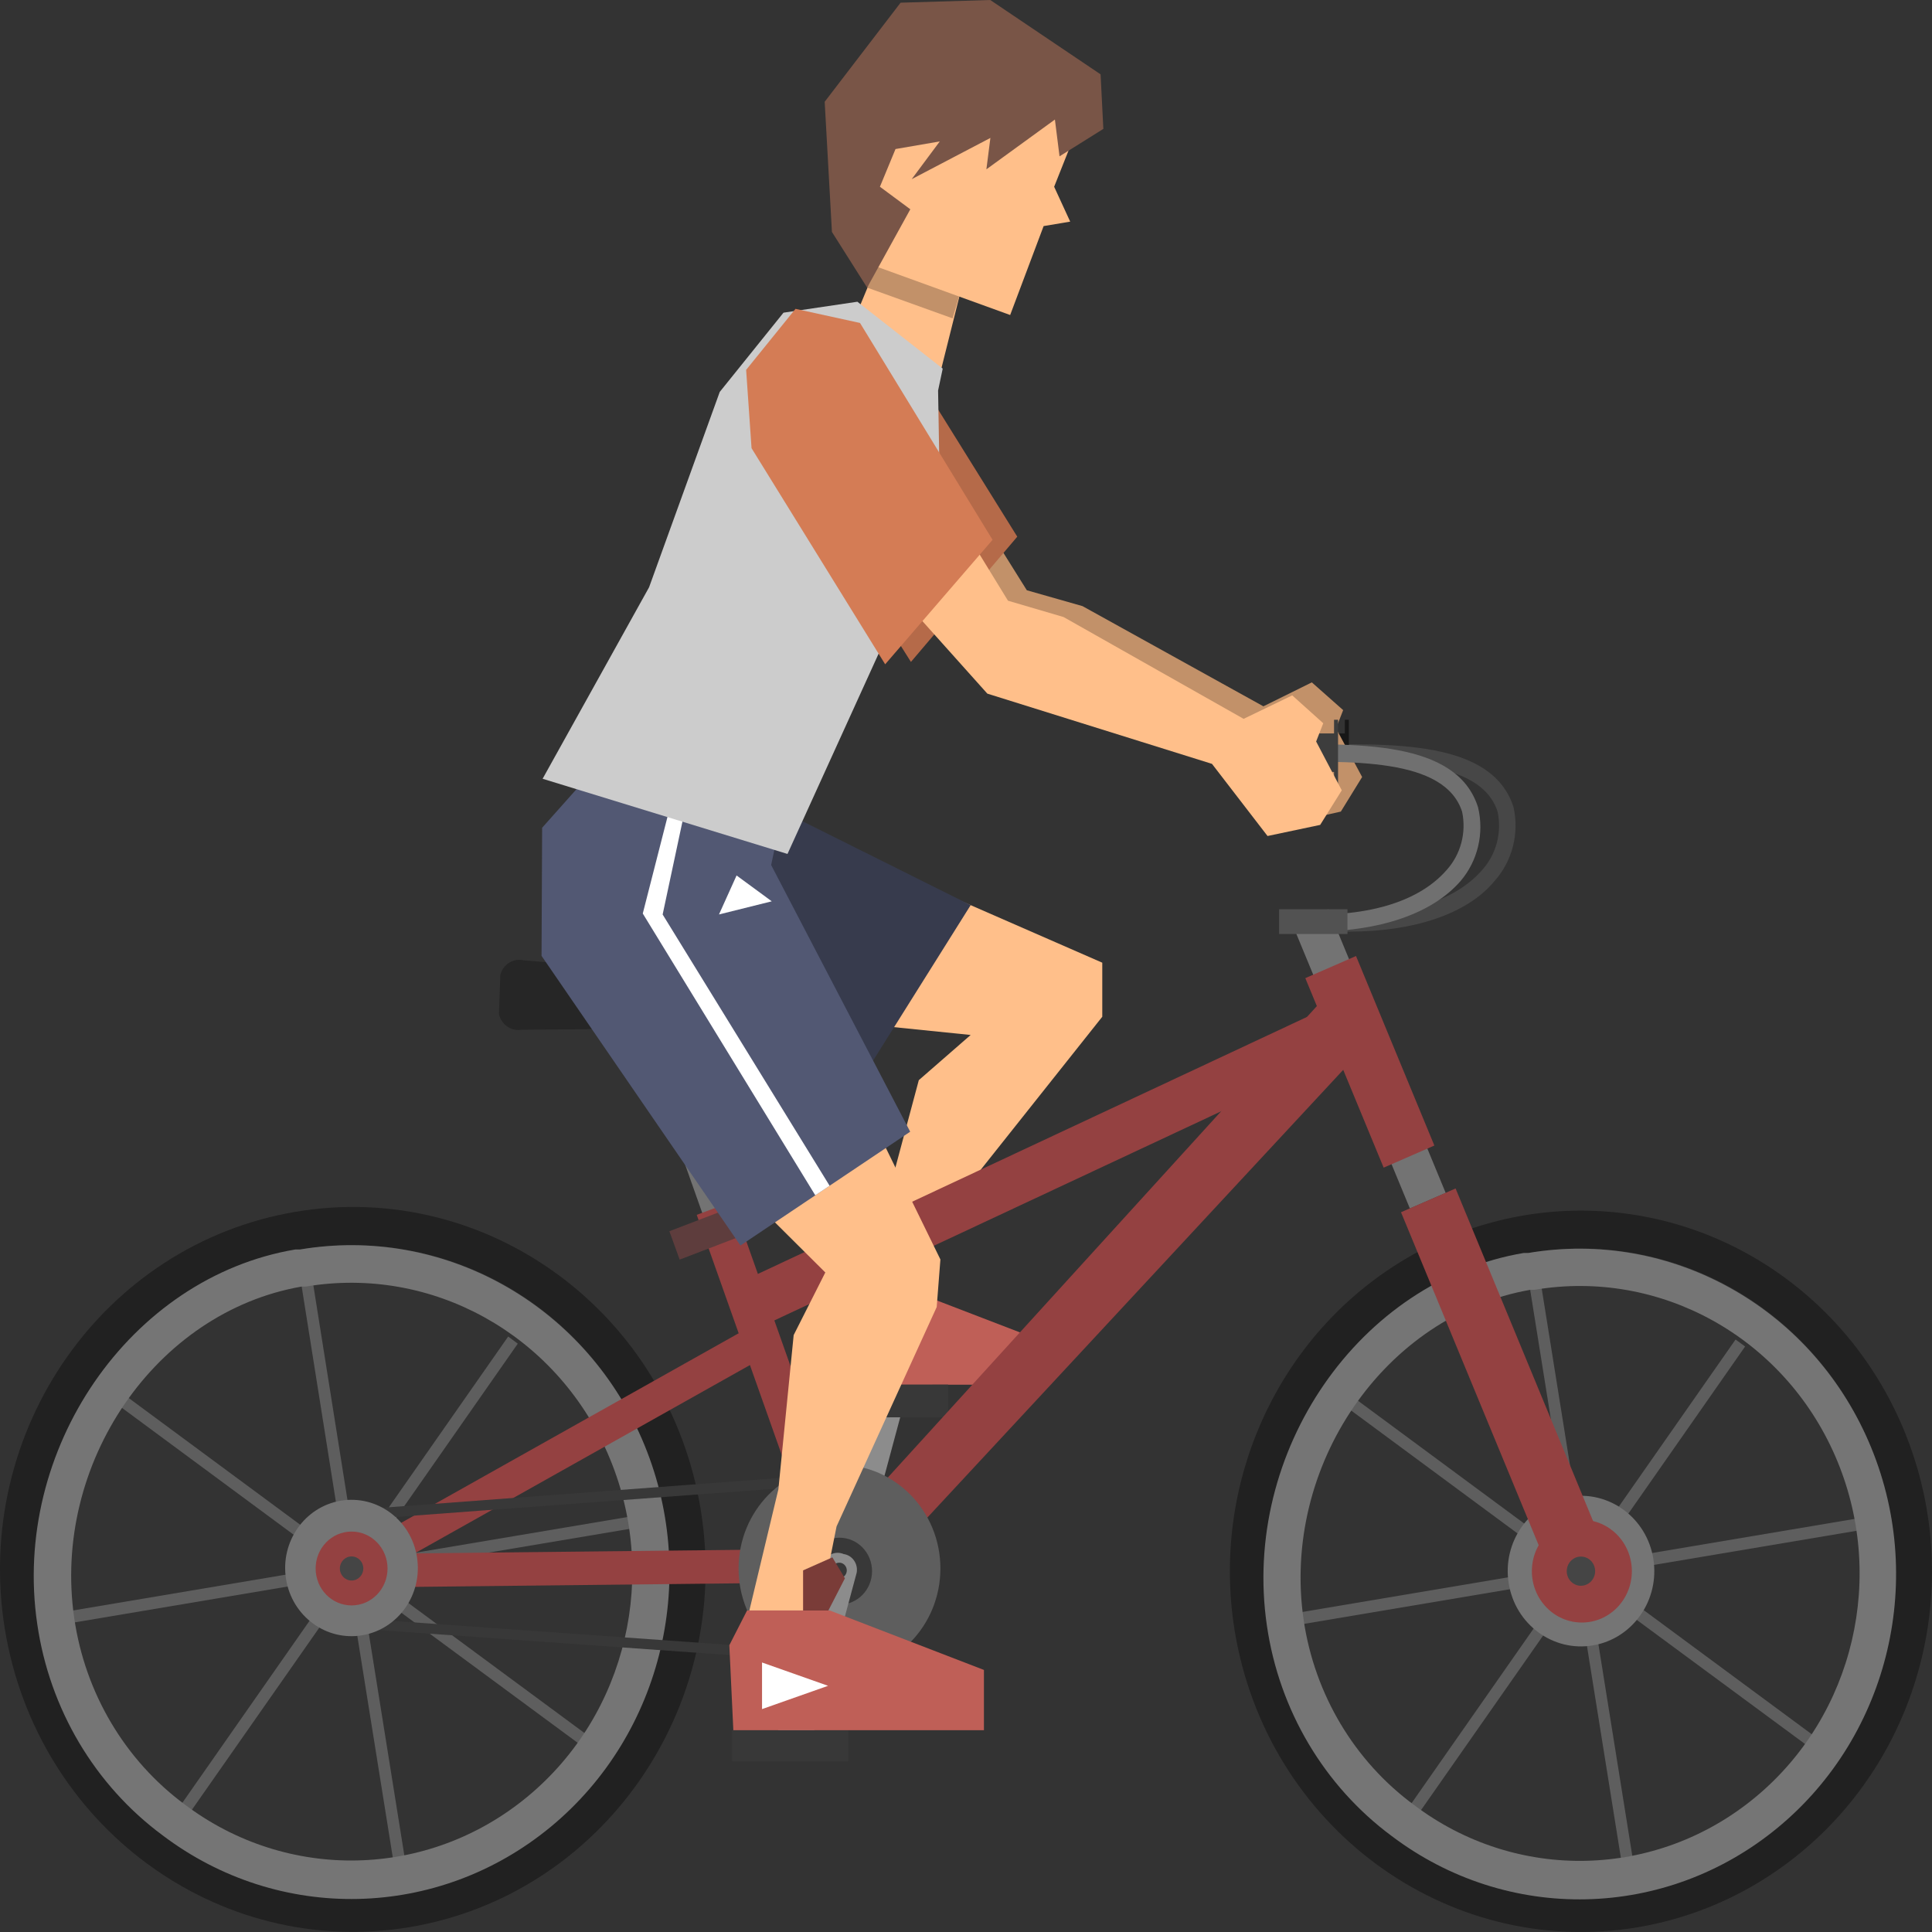 <svg width="56" height="56" viewBox="0 0 56 56" fill="none" xmlns="http://www.w3.org/2000/svg">
<rect x="0" y="0" width="56" height="56" fill="#333333" stroke="none"/>
<path d="M39.093 27.004C38.762 27.004 38.565 27.004 38.198 26.958V26.466C40.435 26.663 42.099 26.209 42.962 25.216C43.37 24.763 43.537 24.133 43.409 23.529C42.908 21.971 40.238 22.041 37.648 22.105C37.129 22.105 36.615 22.132 36.11 22.132V21.627C36.606 21.627 37.12 21.627 37.635 21.599C40.394 21.53 43.252 21.461 43.87 23.396C44.041 24.162 43.834 24.965 43.315 25.542C42.532 26.489 40.989 27.004 39.093 27.004Z" fill="#474747"/>
<path d="M38.981 20.863V21.259H35.877V22.375H38.981V22.821H39.097V20.863H38.981Z" fill="#171717"/>
<path d="M26.306 11.581L29.763 17.109L31.378 17.569L36.62 20.473L38.024 19.779L38.932 20.583L38.726 21.112L39.482 22.522L38.865 23.524L37.344 23.864L35.716 21.787L29.186 19.806L24.154 14.287L26.306 11.581Z" fill="#C29169"/>
<path d="M23.716 8.911L25.595 9.306L29.486 15.556L26.404 19.186L22.477 12.959L22.303 10.694L23.716 8.911Z" fill="#B56A49"/>
<path d="M24.338 37.352H26.265L29.852 38.731V40.137H24.02L23.926 38.156L24.338 37.352Z" fill="#BF5F57"/>
<path d="M27.12 11.342L24.619 9.605L25.46 7.578L27.853 8.415L27.12 11.342Z" fill="#FFBF8A"/>
<path d="M27.612 9.228L25.134 8.336L25.46 7.578L27.853 8.415L27.612 9.228Z" fill="#C29169"/>
<path d="M30.648 3.387L31.163 3.883L30.555 5.413L31.02 6.424L30.25 6.553L29.28 9.131L25.375 7.716L24.754 4.669L25.836 2.261L28.502 1.112L30.648 3.387Z" fill="#FFBF8A"/>
<path d="M23.877 24.375L31.95 27.904V29.471L27.24 35.399L26.69 36.86L25.527 35.436L26.632 31.309L28.135 29.999L22.902 29.466L23.877 24.375Z" fill="#FFBF8A"/>
<rect width="0.346" height="8.185" transform="matrix(0.573 -0.819 0.804 0.594 39.094 40.833)" fill="#5E5E5E"/>
<path d="M41.106 52.586L45.963 45.642L45.686 45.44L40.833 52.384L41.106 52.586Z" fill="#5E5E5E"/>
<rect width="8.245" height="0.349" transform="matrix(0.986 -0.166 0.158 0.987 37.669 46.737)" fill="#5E5E5E"/>
<rect width="8.262" height="0.349" transform="matrix(0.986 -0.166 0.158 0.987 45.799 45.366)" fill="#5E5E5E"/>
<path d="M45.963 45.642L50.583 39.029L50.306 38.827L45.685 45.44L45.963 45.642Z" fill="#5E5E5E"/>
<path d="M52.426 50.629L52.623 50.348L45.922 45.399L45.721 45.684L52.426 50.629Z" fill="#5E5E5E"/>
<rect width="0.336" height="8.399" transform="matrix(0.986 -0.167 0.158 0.987 45.656 45.567)" fill="#5E5E5E"/>
<rect width="0.336" height="8.588" transform="matrix(0.986 -0.166 0.158 0.987 44.305 37.088)" fill="#5E5E5E"/>
<path fill-rule="evenodd" clip-rule="evenodd" d="M40.461 36.661C36.964 38.89 35.117 43.064 35.783 47.237C36.699 52.93 41.926 56.788 47.47 55.863C51.531 55.179 54.792 52.048 55.731 47.931C56.67 43.814 55.103 39.522 51.761 37.054C48.418 34.587 43.958 34.432 40.461 36.661ZM43.751 54.647C40.166 53.786 37.44 50.79 36.843 47.058C36.033 41.963 39.391 37.156 44.348 36.313C47.981 35.7 51.615 37.395 53.557 40.609C55.499 43.822 55.365 47.921 53.219 50.994C51.072 54.067 47.336 55.509 43.751 54.647Z" fill="#212121"/>
<path fill-rule="evenodd" clip-rule="evenodd" d="M36.722 47.122C37.079 49.571 38.382 51.767 40.336 53.216C43.691 55.756 48.291 55.655 51.537 52.969C54.783 50.284 55.86 45.689 54.161 41.779C52.462 37.869 48.412 35.627 44.299 36.318H44.165C39.406 37.122 35.98 42.067 36.722 47.122ZM40.989 52.32C39.261 51.05 38.106 49.116 37.787 46.957C37.134 42.49 40.135 38.12 44.362 37.385H44.482C48.115 36.774 51.692 38.754 53.195 42.206C54.697 45.659 53.748 49.718 50.882 52.092C48.017 54.466 43.955 54.56 40.989 52.32Z" fill="#757575"/>
<path d="M46.17 47.693C47.328 47.498 48.113 46.375 47.923 45.185C47.733 43.996 46.64 43.19 45.482 43.385C44.325 43.58 43.54 44.703 43.73 45.892C43.92 47.082 45.013 47.888 46.17 47.693Z" fill="#757575"/>
<rect width="0.346" height="8.222" transform="matrix(0.573 -0.819 0.804 0.594 3.462 40.754)" fill="#5E5E5E"/>
<path d="M5.485 52.568L10.365 45.592L10.083 45.39L5.208 52.366L5.485 52.568Z" fill="#5E5E5E"/>
<rect width="8.285" height="0.349" transform="matrix(0.986 -0.166 0.158 0.987 2.034 46.694)" fill="#5E5E5E"/>
<rect width="8.303" height="0.349" transform="matrix(0.986 -0.166 0.158 0.987 10.197 45.317)" fill="#5E5E5E"/>
<path d="M10.365 45.592L15.008 38.947L14.73 38.74L10.083 45.39L10.365 45.592Z" fill="#5E5E5E"/>
<path d="M16.859 50.601L17.061 50.321L10.325 45.348L10.124 45.633L16.859 50.601Z" fill="#5E5E5E"/>
<rect width="0.34" height="8.441" transform="matrix(0.986 -0.166 0.158 0.987 10.054 45.523)" fill="#5E5E5E"/>
<rect width="0.34" height="8.629" transform="matrix(0.986 -0.166 0.157 0.988 8.698 36.999)" fill="#5E5E5E"/>
<path fill-rule="evenodd" clip-rule="evenodd" d="M8.571 35.124C2.999 36.063 -0.777 41.465 0.136 47.191C1.057 52.913 6.31 56.789 11.881 55.858C17.453 54.919 21.23 49.516 20.316 43.791C19.402 38.066 14.144 34.186 8.571 35.124ZM8.14 54.64C4.538 53.773 1.799 50.762 1.201 47.011H1.183C0.371 41.885 3.757 37.053 8.746 36.217C12.397 35.601 16.049 37.306 17.999 40.536C19.949 43.766 19.814 47.885 17.656 50.972C15.498 54.06 11.742 55.508 8.14 54.64Z" fill="#212121"/>
<path fill-rule="evenodd" clip-rule="evenodd" d="M1.08 47.076C1.438 49.536 2.747 51.743 4.712 53.197C8.083 55.749 12.705 55.647 15.967 52.949C19.228 50.25 20.311 45.632 18.603 41.703C16.895 37.775 12.825 35.522 8.692 36.217H8.558C3.764 37.026 0.333 42.021 1.08 47.076ZM5.351 52.301C3.622 51.02 2.469 49.077 2.153 46.91C1.496 42.421 4.511 38.027 8.742 37.292H8.862C12.513 36.678 16.108 38.668 17.618 42.138C19.128 45.608 18.174 49.687 15.294 52.073C12.414 54.459 8.332 54.552 5.351 52.301Z" fill="#757575"/>
<path d="M25.299 40.132L26.158 40.84L24.843 45.729C24.802 45.849 24.715 45.945 24.603 45.996C24.49 46.048 24.362 46.049 24.248 46C24.127 45.981 24.018 45.912 23.948 45.809C23.878 45.705 23.852 45.577 23.877 45.453L25.299 40.132Z" fill="#8C8C8C"/>
<path d="M24.541 45.665C24.617 45.568 24.602 45.426 24.507 45.349C24.413 45.271 24.275 45.287 24.199 45.384C24.124 45.481 24.139 45.623 24.233 45.7C24.328 45.778 24.466 45.762 24.541 45.665Z" fill="#383838"/>
<rect width="3.372" height="0.947" transform="matrix(1 -0.001 0.001 1 24.108 40.137)" fill="#383838"/>
<path d="M18.072 30.735L19.959 30.05L20.227 29.365H18.072V30.735Z" fill="#424242"/>
<rect width="0.772" height="5.03" transform="matrix(0.937 -0.35 0.334 0.943 18.709 30.51)" fill="#737373"/>
<rect width="1.099" height="11.852" transform="matrix(0.937 -0.35 0.334 0.943 20.195 35.213)" fill="#944141"/>
<rect width="18.425" height="1.423" transform="matrix(0.906 -0.424 0.406 0.914 21.733 37.035)" fill="#944141"/>
<path d="M39.562 30.334L24.959 46.056L24.047 44.681L38.404 28.905L39.562 30.334Z" fill="#944141"/>
<rect width="1.132" height="8.898" transform="matrix(0.917 -0.399 0.382 0.924 37.467 26.807)" fill="#737373"/>
<rect width="1.725" height="12.491" transform="matrix(0.917 -0.399 0.382 0.924 40.609 35.137)" fill="#944141"/>
<rect width="1.603" height="5.945" transform="matrix(0.917 -0.4 0.382 0.924 37.835 28.352)" fill="#944141"/>
<path d="M10.258 46.014L22.352 39.222L21.922 38.358L9.828 45.151L10.258 46.014Z" fill="#944141"/>
<rect width="14.554" height="0.97" transform="matrix(1 -0.011 0.011 1 9.923 45.049)" fill="#944141"/>
<rect width="2.257" height="0.875" transform="matrix(0.934 -0.358 0.341 0.94 19.402 35.688)" fill="#5E3D3D"/>
<path d="M9.94 44.084L9.918 43.79L24.038 42.733L24.06 43.032L9.94 44.084Z" fill="#383838"/>
<rect width="0.294" height="14.721" transform="matrix(0.067 -0.998 0.997 0.071 10.041 47.182)" fill="#383838"/>
<path d="M10.5 47.399C11.548 47.223 12.258 46.206 12.086 45.13C11.915 44.053 10.926 43.323 9.878 43.499C8.829 43.676 8.119 44.692 8.291 45.769C8.463 46.846 9.452 47.576 10.5 47.399Z" fill="#757575"/>
<path d="M10.191 46.534C10.766 46.534 11.233 46.055 11.233 45.463C11.233 44.872 10.766 44.393 10.191 44.393C9.615 44.393 9.149 44.872 9.149 45.463C9.149 46.055 9.615 46.534 10.191 46.534Z" fill="#944141"/>
<path d="M10.191 45.812C10.379 45.812 10.531 45.656 10.531 45.463C10.531 45.27 10.379 45.114 10.191 45.114C10.003 45.114 9.851 45.27 9.851 45.463C9.851 45.656 10.003 45.812 10.191 45.812Z" fill="#454545"/>
<path d="M22.714 29.783L15.111 29.848C14.81 29.896 14.525 29.694 14.462 29.388L14.502 28.258C14.581 27.952 14.882 27.765 15.182 27.835L22.763 28.469C23.269 28.515 23.658 28.818 23.631 29.149C23.622 29.508 23.224 29.779 22.714 29.783Z" fill="#262626"/>
<path d="M24.333 48.468C25.949 48.468 27.258 47.123 27.258 45.463C27.258 43.803 25.949 42.458 24.333 42.458C22.718 42.458 21.408 43.803 21.408 45.463C21.408 47.123 22.718 48.468 24.333 48.468Z" fill="#5E5E5E"/>
<path d="M24.333 46.511C24.854 46.511 25.277 46.077 25.277 45.541C25.277 45.005 24.854 44.571 24.333 44.571C23.812 44.571 23.39 45.005 23.39 45.541C23.39 46.077 23.812 46.511 24.333 46.511Z" fill="#383838"/>
<path d="M23.398 50.913L22.54 50.205L23.859 45.316C23.9 45.196 23.987 45.1 24.099 45.048C24.212 44.997 24.34 44.996 24.454 45.045C24.576 45.062 24.686 45.131 24.757 45.235C24.828 45.338 24.854 45.467 24.83 45.591L23.398 50.913Z" fill="#8C8C8C"/>
<path d="M24.497 45.66C24.572 45.563 24.557 45.422 24.463 45.344C24.368 45.266 24.23 45.282 24.154 45.379C24.079 45.476 24.094 45.618 24.189 45.695C24.283 45.773 24.421 45.757 24.497 45.66Z" fill="#383838"/>
<rect x="21.216" y="50.15" width="3.372" height="0.901" fill="#383838"/>
<path d="M45.851 47.03C46.651 47.03 47.3 46.363 47.3 45.541C47.3 44.718 46.651 44.052 45.851 44.052C45.051 44.052 44.402 44.718 44.402 45.541C44.402 46.363 45.051 47.03 45.851 47.03Z" fill="#944141"/>
<path d="M45.824 45.964C46.051 45.964 46.236 45.774 46.236 45.541C46.236 45.307 46.051 45.118 45.824 45.118C45.597 45.118 45.413 45.307 45.413 45.541C45.413 45.774 45.597 45.964 45.824 45.964Z" fill="#454545"/>
<path d="M38.064 27.004C37.733 27.004 37.536 27.004 37.169 26.958V26.466C39.406 26.663 41.07 26.209 41.933 25.216C42.341 24.763 42.508 24.133 42.38 23.529C41.879 21.971 39.209 22.041 36.619 22.105C36.101 22.105 35.586 22.132 35.081 22.132V21.627C35.577 21.627 36.092 21.627 36.606 21.599C39.366 21.53 42.224 21.461 42.841 23.396C43.025 24.154 42.834 24.956 42.331 25.542C41.504 26.489 39.978 27.004 38.064 27.004Z" fill="#707070"/>
<rect x="37.076" y="26.355" width="1.981" height="0.717" fill="#525252"/>
<path d="M38.668 20.863V21.259H35.564V22.375H38.668V22.821H38.784V20.863H38.668Z" fill="#3D3D3D"/>
<path d="M19.592 30.381L25.286 30.776L28.135 26.236L22.562 23.456L19.592 30.381Z" fill="#373B4D"/>
<path d="M23.631 29.089L27.258 36.506L27.151 37.885L24.248 44.245L23.761 46.68H21.721L22.562 43.169L23.005 38.698L23.922 36.883L19.163 32.15L23.631 29.089Z" fill="#FFBF8A"/>
<path d="M17.723 21.737L15.714 23.993L15.697 27.706L21.462 36.102L26.382 32.803L22.352 25.073L22.772 23.093L17.723 21.737Z" fill="#525873"/>
<path d="M23.631 34.646L18.631 26.479L19.404 23.456L19.829 23.589L19.207 26.507L24.047 34.37L23.631 34.646Z" fill="white"/>
<path d="M22.71 9.063L20.862 11.36L18.814 17.022L15.728 22.573L22.826 24.752L27.254 15.018L27.191 11.319L27.325 10.685L24.852 8.746L22.71 9.063Z" fill="#CCCCCC"/>
<path d="M25.809 11.852L29.217 17.412L30.828 17.885L36.047 20.836L37.456 20.156L38.355 20.964L38.149 21.493L38.892 22.908L38.266 23.91L36.74 24.232L35.13 22.141L28.618 20.105L23.636 14.54L25.809 11.852Z" fill="#FFBF8A"/>
<path d="M23.058 8.952L24.928 9.361L28.77 15.647L25.657 19.255L21.784 12.991L21.627 10.721L23.058 8.952Z" fill="#D47C55"/>
<path d="M27.24 4.099L26.426 5.193L28.707 3.998L28.591 4.908L30.577 3.465L30.711 4.531L31.981 3.736L31.901 2.155L28.703 0L26.104 0.078L23.904 2.95L24.114 6.723L25.134 8.336L26.386 6.066L25.505 5.413L25.957 4.32L27.24 4.099Z" fill="#795547"/>
<path d="M21.654 46.681H24.052L28.52 48.404V50.15H21.256L21.14 47.687L21.654 46.681Z" fill="#BF5F57"/>
<path d="M23.278 45.518L24.127 45.141L24.49 45.748L24.011 46.681H23.278V45.518Z" fill="#7A3C38"/>
<path d="M22.37 26.125L20.84 26.506L21.35 25.376L22.37 26.125Z" fill="white"/>
<path d="M22.088 48.188V49.539L24.002 48.864L22.088 48.188Z" fill="white"/>
</svg>
